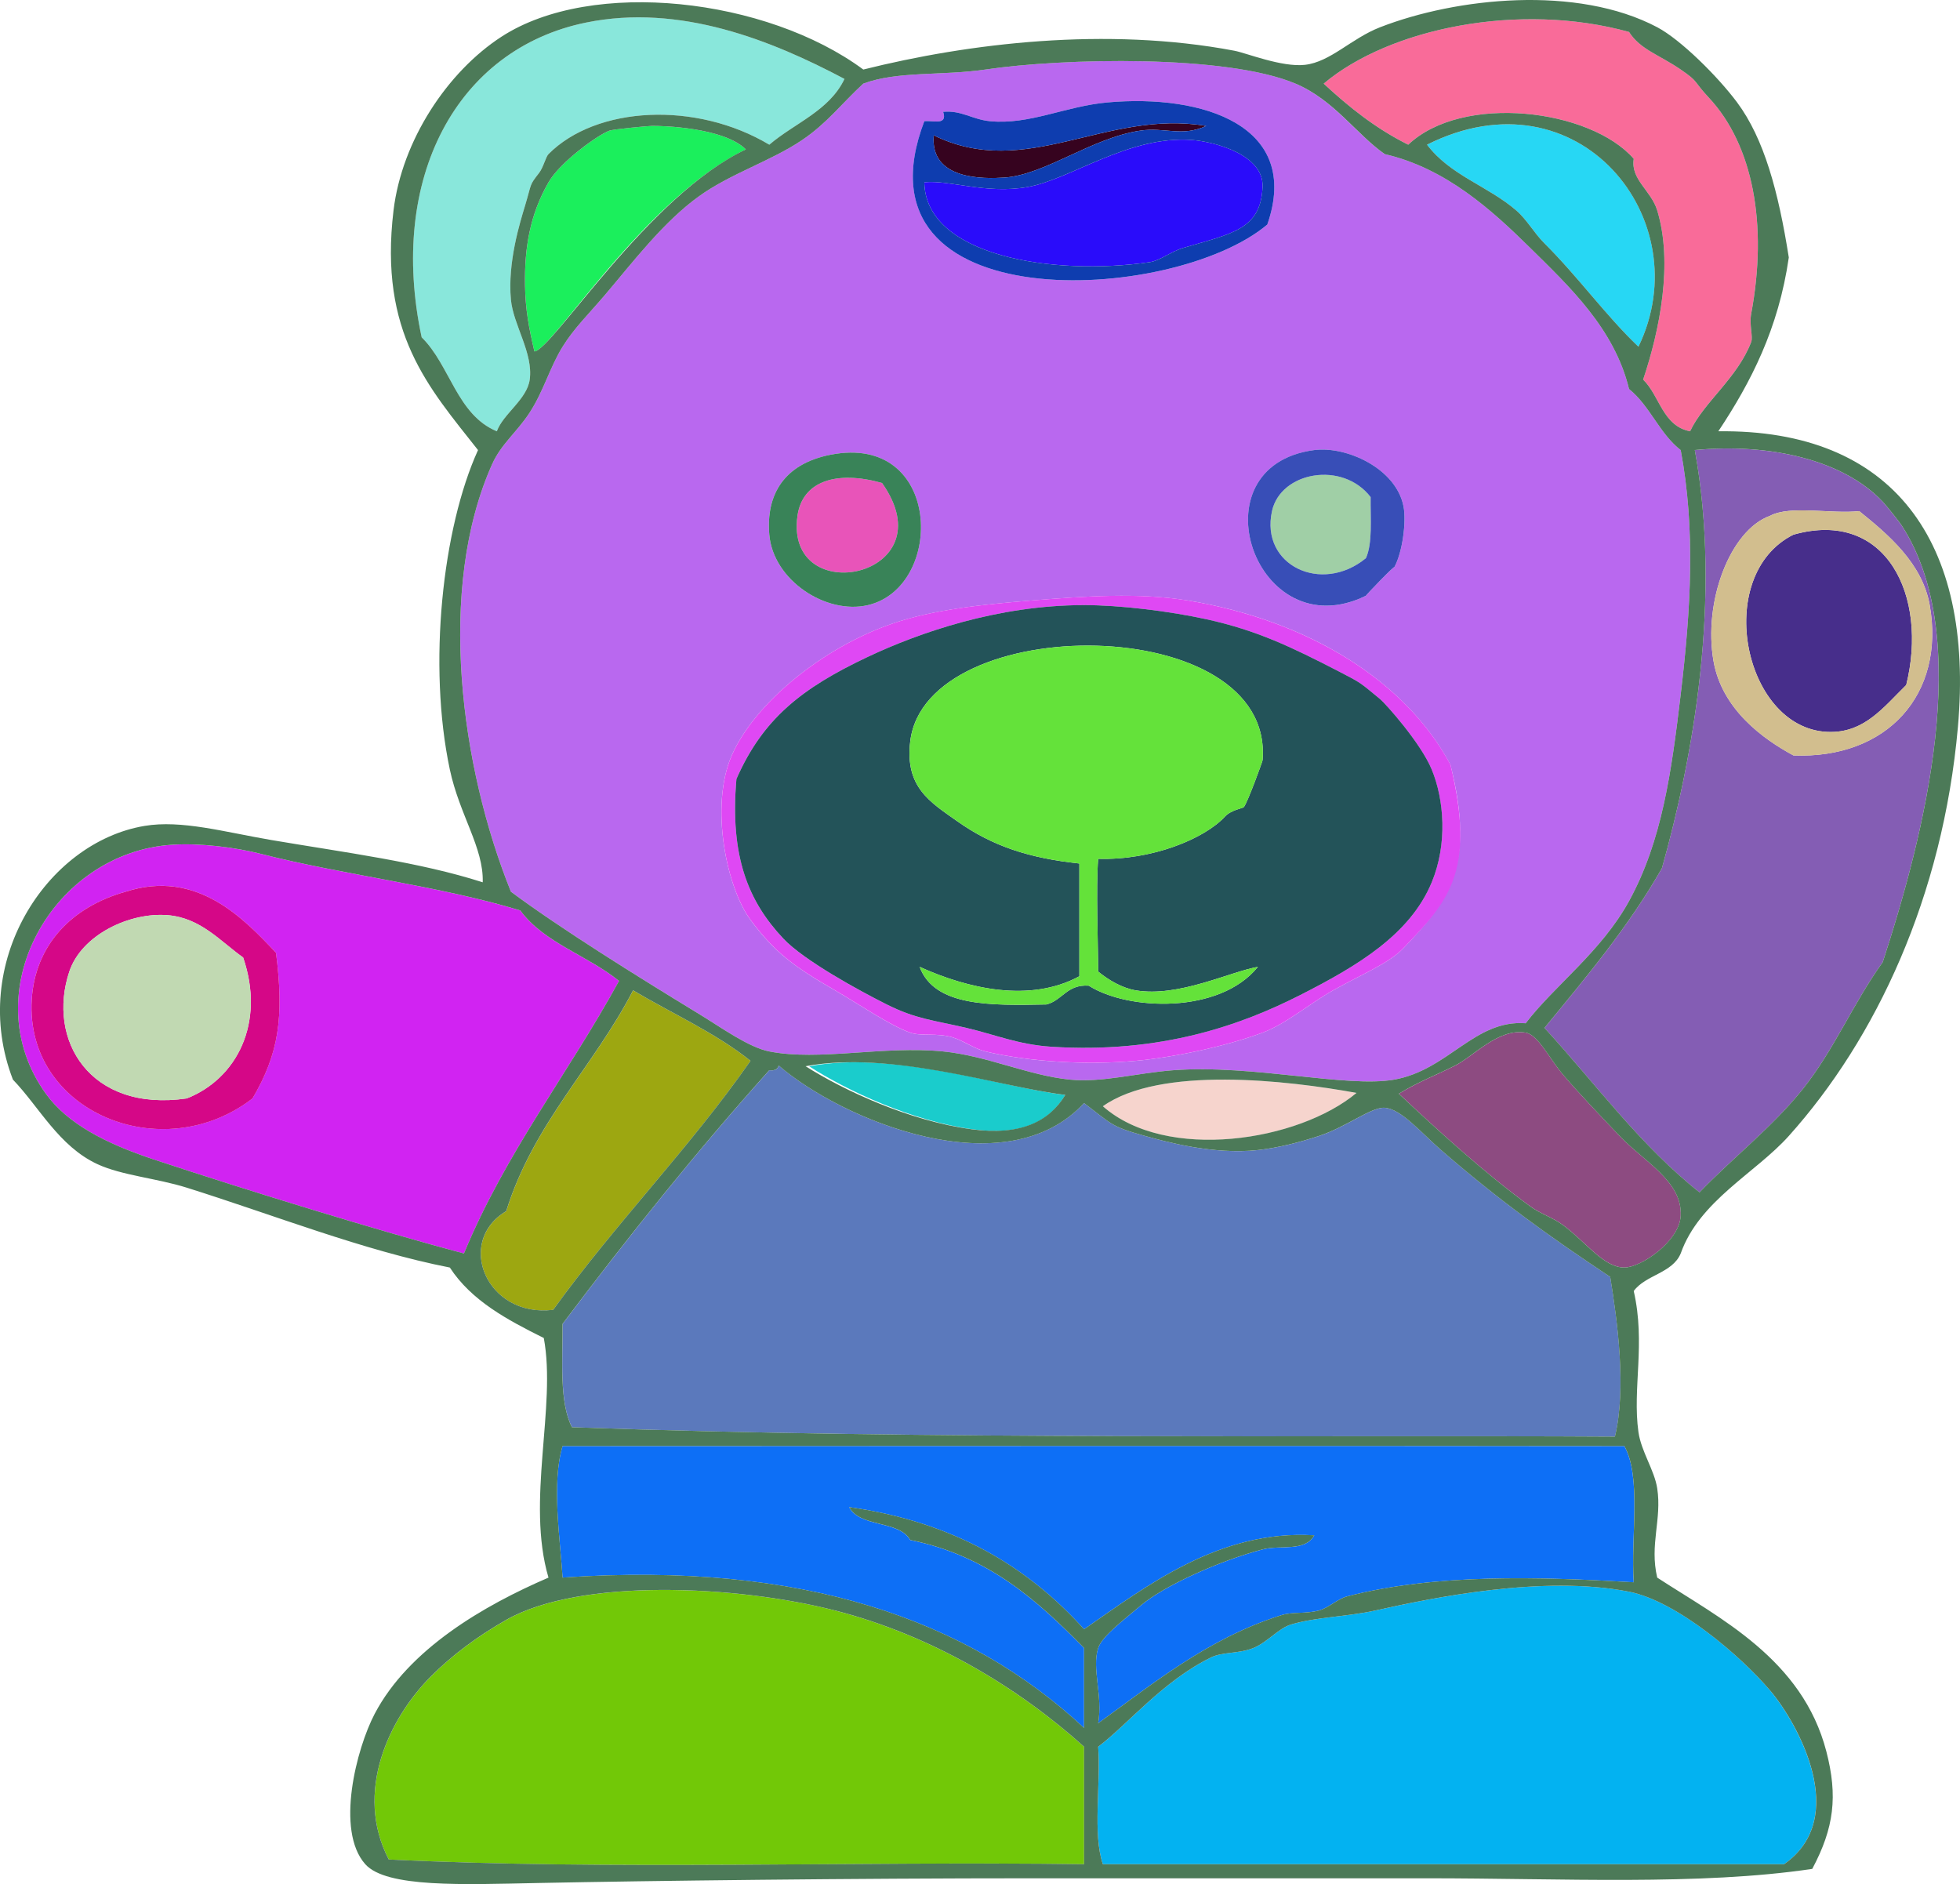 <?xml version="1.0" standalone="no"?>
<svg xmlns:rdf="http://www.w3.org/1999/02/22-rdf-syntax-ns#" xmlns="http://www.w3.org/2000/svg" xmlns:cc="http://web.resource.org/cc/" xmlns:xlink="http://www.w3.org/1999/xlink" xmlns:dc="http://purl.org/dc/elements/1.1/" xmlns:svg="http://www.w3.org/2000/svg" id="Layer_1" xml:space="preserve" overflow="visible" viewBox="0 0 417.152 400.985" version="1.1" enable-background="new 0 0 417.152 400.985">
			<g clip-rule="evenodd" fill-rule="evenodd">
				<path d="m179.73 16.799c-3.221 6.777-10.61 9.387-15.998 13.998-15.591-9.321-36.824-8.241-46.994 2-0.593 0.597-1.097 2.835-2 4-2.168 2.795-1.502 2.016-3 6.999-1.037 3.452-3.744 11.999-3 19.998 0.5 5.366 4.776 11.339 4 16.998-0.579 4.219-5.664 7.301-6.999 10.999-8.495-3.503-9.941-14.056-15.998-19.998-7.24-33.794 7.427-61.367 34.996-66.992 19.98-4.077 39.55 3.809 54.99 11.998z" fill="#80561B" style="fill:#89e7db"/>
				<path d="m359.71 91.79c-5.864-1.134-6.448-7.549-9.998-10.999 3.556-10.624 6.396-24.808 2.999-35.996-1.297-4.272-5.712-6.589-4.999-10.999-9.192-10.58-36.385-13.982-47.994-3-6.906-3.425-12.639-8.025-17.998-12.998 13.99-11.779 41.602-17.469 64.992-10.999 2.398 3.753 6.341 4.808 10.999 7.999 3.927 2.69 2.525 2.274 5.999 5.999 9.378 10.058 12.565 26.951 8.999 45.994-0.44 2.348 0.433 4.864 0 6-2.95 7.712-10.11 12.82-13 18.999z" fill="#80561B" style="fill:#f96b99"/>
				<path d="m294.72 32.797c12.982 2.997 22.74 11.851 30.996 19.998 8.243 8.134 17.904 17.152 20.997 29.996 4.442 3.557 6.486 9.512 10.999 12.999 3.177 16.943 2.158 33.844 0 51.994-1.948 16.379-3.955 31.155-10.999 43.994-5.909 10.771-15.871 17.979-21.997 25.997-10.882-0.814-16.459 9.959-27.997 11.998-10.079 1.781-30.062-3.26-46.994-2-7.641 0.569-15.137 2.675-21.997 2-8.817-0.867-17.646-5.071-26.996-5.999-12.731-1.263-26.39 2.092-36.996 0-4.417-0.871-10.177-5.065-14.998-7.999-13.098-7.971-29.417-18.137-39.995-25.997-10.68-26.438-15.874-64.456-4-90.989 1.924-4.299 5.299-6.835 7.999-10.999 2.991-4.613 4.248-9.547 6.999-13.999 2.456-3.973 5.63-7.025 8.999-10.999 6.206-7.318 12.494-15.576 19.998-20.997 6.706-4.845 15.375-7.521 21.997-11.999 5.305-3.587 8.341-7.69 12.999-11.999 7.244-2.717 16.91-1.652 25.997-3 16.562-2.456 51.32-3.213 65.992 3 8.19 3.48 13.03 10.883 18.99 15.008zm-25 14.998c7.325-21.031-13.697-27.817-33.996-25.997-9.01 0.808-16.578 4.796-24.997 4-3.788-0.359-6.082-2.361-9.999-2 1.007 3.008-2.228 1.772-4 2-16.19 42.509 52.84 38.979 73 21.997zm21 78.995c-0.273 0.134 6.543-6.963 5.999-6 1.767-3.132 2.635-9.715 2-12.998-1.571-8.126-12.183-12.894-18.997-11.999-25.91 3.4-12.48 42.519 11 30.999zm-126.99-13c0.835 9.758 12.131 17.082 20.998 14.998 16.453-3.867 15.851-36.724-7.999-31.996-9.91 1.961-13.72 8.516-13 16.996zm88.99 14c-10.345-1.7-21.983-0.891-32.996 0-10.022 0.811-21.018 1.877-29.997 4.999-14.862 5.168-29.181 16.986-33.996 27.997-4.721 10.796-1.077 28.17 4 34.996 5.068 6.813 9.022 9.825 17.998 14.999 4.761 2.744 11.859 7.587 15.998 8.999 2.376 0.811 5.601 0 8.999 0.999 2.287 0.673 4.65 2.438 6.999 3 9.411 2.253 21.767 2.929 31.996 2 7.858-0.714 18.892-2.98 26.997-5.999 4.98-1.855 10.007-6.192 14.998-8.999 6.218-3.497 11.838-5.7 14.998-8.999 9.59-10.009 15.378-17.512 9.999-38.995-9.25-17.45-29.71-30.7-56-35.01z" fill="#80561B" style="fill:#b968ef"/>
				<path d="m256.72 26.798c-5.182 2.407-8.771 0.229-13.999 1-10.389 1.532-20.395 9.462-28.996 9.999-4.326 0.27-15.838 0.568-14.998-8.999 19.74 9.674 36.53-5.602 58-2z" fill="#EEE1C5" style="fill:#36031f"/>
				<path d="m158.74 31.797c-21.696 10.505-41.232 42.757-44.994 42.995-1.167-4.94-1.913-8.895-2-13.998-0.139-8.166 1.078-15.153 5-21.998 2.502-4.366 10.645-10.19 12.999-10.999 0.86-0.295 8.023-0.979 8.999-1 1.86-0.039 15.25 0.279 19.99 5z" fill="#EEE1C5" style="fill:#1bef5c"/>
				<path d="m348.71 73.792c-7.021-6.707-12.738-14.759-19.998-21.997-2.279-2.272-3.725-5.036-5.999-6.999-6.083-5.25-14.02-7.429-18.997-13.999 32.2-16.157 58.11 15.995 45 42.995z" fill="#EEE1C5" style="fill:#27d7f4"/>
				<path d="m196.73 38.796c5.388-0.557 13.077 2.575 21.998 1 9.146-1.615 21.47-11.016 34.996-9.999 4.7 0.354 15.308 3.1 14.998 9.999-0.409 9.119-6.533 9.909-16.998 12.999-2.383 0.704-4.877 2.691-6.999 3-20.76 3.019-47.77-1.376-48-16.999z" fill="#EEE1C5" style="fill:#2a0cfa"/>
				<path d="m361.71 253.77c-12.653-10.01-22.154-23.173-32.996-34.995 8.862-10.803 17.862-21.467 24.997-33.996 6.632-23.557 12.757-57.352 6.999-88.989 15.913-1.517 31.604 2.077 39.995 10.999 0.882 0.938 3.517 4.258 4 5 15.604 23.948 4.817 65.968-4 92.988-6.343 8.822-10.326 18.626-16.998 26.997-6.46 8.1-14.82 14.54-21.99 21.99zm3-112.99c1.815 10.224 10.569 16.549 16.998 19.998 19.884 0.786 32.353-12.952 28.996-31.996-1.572-8.922-8.833-15.026-14.998-19.997-6.012 0.654-14.648-1.317-18.998 1-8.49 3.04-14.26 18.29-12 31z" fill="#80561B" style="fill:#845db4"/>
				<path d="m291.72 105.79c-0.055 4.611 0.443 9.775-1 12.999-9.424 7.766-22.526 1.535-19.997-9.999 1.85-8.42 15.02-10.778 21-3z" fill="#D59F0F" style="fill:#a0cfa6"/>
				<path d="m187.73 102.79c14.195 20.078-20.821 27.205-17.998 6.999 1.04-7.42 8.32-9.72 18-7z" fill="#D59F0F" style="fill:#e854b9"/>
				<path d="m381.71 113.79c19.747-5.567 28.701 13.048 23.997 31.996-4.873 4.791-8.775 9.946-15.998 9.999-18.5 0.13-25.47-33.29-8-42z" fill="#EEE1C5" style="fill:#472e8b"/>
				<path d="m308.72 162.78c5.463 22.664-0.409 28.986-9.999 38.995-3.16 3.299-8.78 5.502-14.998 8.999-4.991 2.807-10.018 7.144-14.998 8.999-8.105 3.019-19.139 5.285-26.997 5.999-10.229 0.929-22.585 0.253-31.996-2-2.349-0.562-4.712-2.327-6.999-3-3.398-0.999-6.623-0.188-8.999-0.999-4.139-1.412-11.237-6.255-15.998-8.999-8.975-5.174-12.93-8.186-17.998-14.999-5.077-6.825-8.72-24.2-4-34.996 4.815-11.011 19.134-22.828 33.996-27.997 8.979-3.122 19.975-4.188 29.997-4.999 11.012-0.891 22.651-1.7 32.996 0 26.29 4.32 46.75 17.57 56 35zm-141.99 37c4.319 4.587 15.938 10.962 21.998 13.998 6.201 3.107 9.717 3.301 16.998 5 5.918 1.381 11.016 3.549 17.998 3.999 23.439 1.513 40.552-4.678 52.993-10.998 12.183-6.19 23.392-12.878 27.996-23.998 3.386-8.174 2.654-17.558 0-23.997-2.33-5.655-9.859-14.066-10.998-14.998-4.334-3.543-3.696-3.269-8.999-5.999-9.778-5.036-17.2-8.64-27.996-10.999-7.831-1.711-18.276-3-25.997-3-18.462 0-35.238 5.925-45.994 10.999-14.17 6.684-22.369 13.216-27.997 25.997-1.43 16.53 2.57 26.1 10 34z" style="fill:#df48f4"/>
				<path d="m156.74 165.78c5.627-12.78 13.826-19.312 27.997-25.997 10.756-5.074 27.532-10.999 45.994-10.999 7.721 0 18.166 1.289 25.997 3 10.796 2.359 18.218 5.963 27.996 10.999 5.303 2.73 4.665 2.456 8.999 5.999 1.139 0.932 8.668 9.343 10.998 14.998 2.654 6.439 3.386 15.823 0 23.997-4.604 11.12-15.813 17.807-27.996 23.998-12.441 6.32-29.554 12.511-52.993 10.998-6.982-0.45-12.08-2.618-17.998-3.999-7.28-1.699-10.797-1.893-16.998-5-6.06-3.036-17.679-9.411-21.998-13.998-7.44-7.9-11.44-17.47-10-34zm103.98 8c1.306-1.413 3.808-1.761 4-2 0.819-1.021 3.977-9.716 3.999-9.999 2.521-31.759-71.667-31.852-74.991-4-1.164 9.753 4.208 12.9 9.999 16.998 7.575 5.361 15.367 7.853 25.997 8.999v23.997c-10.496 5.703-23.696 2.662-33.996-2 3.162 8.503 15.105 8.226 26.997 7.999 3.435-0.898 4.345-4.32 8.999-3.999 8.384 5.352 27.885 6.062 35.995-4-5.978 1.05-16.912 6.537-25.997 5-2.885-0.488-5.716-2.139-7.998-4-0.013-6.091-0.493-17.785 0-23.997 11.47 0.34 22.64-4.27 27-9z" fill="#EEE1C5" style="fill:#235359"/>
				<path d="m233.73 182.78c-0.493 6.212-0.013 17.906 0 23.997 2.282 1.861 5.113 3.512 7.998 4 9.085 1.537 20.02-3.95 25.997-5-8.11 10.062-27.611 9.352-35.995 4-4.654-0.321-5.564 3.101-8.999 3.999-11.892 0.227-23.834 0.504-26.997-7.999 10.299 4.662 23.5 7.703 33.996 2v-23.997c-10.629-1.146-18.422-3.638-25.997-8.999-5.791-4.098-11.163-7.245-9.999-16.998 3.323-27.852 77.511-27.759 74.991 4-0.022 0.283-3.18 8.978-3.999 9.999-0.192 0.239-2.694 0.587-4 2-4.37 4.73-15.54 9.34-27 9z" style="fill:#64e23a"/>
				<path d="m131.74 208.78c-10.724 19.605-24.118 36.541-32.996 57.993-18.114-4.789-46.583-13.562-65.992-19.998-10.276-3.407-18.423-7.639-22.998-13.998-15.459-21.495 1.445-51.43 26.997-52.994 5.723-0.35 13.047 0.479 18.998 2 17.119 4.375 38.032 6.794 54.993 11.999 5.07 6.92 14.4 9.59 21 15zm-124.99 3.99c-1.426 23.759 27.658 35.904 46.994 20.998 5.595-9.529 6.749-17.305 5-30.996-6.868-7.275-16.851-17.893-31.996-12.999-11.698 3.29-19.309 11.53-19.998 23z" fill="#80561B" style="fill:#d123f2"/>
				<path d="m26.751 189.78c15.146-4.894 25.128 5.723 31.996 12.999 1.749 13.691 0.595 21.467-5 30.996-19.336 14.906-48.42 2.761-46.994-20.998 0.69-11.48 8.301-19.72 19.998-23zm8.999 5c-8.067-0.694-18.38 4.139-20.998 11.999-4.821 14.478 4.296 29.994 24.997 26.997 10.64-4.181 16.774-16.069 11.999-29.996-4.867-3.45-8.987-8.4-15.998-9z" style="fill:#d50787"/>
				<path d="m51.749 203.78c4.775 13.927-1.358 25.815-11.999 29.996-20.701 2.997-29.818-12.52-24.997-26.997 2.618-7.86 12.931-12.693 20.998-11.999 7.01 0.6 11.13 5.55 15.998 9z" fill="#EEE1C5" style="fill:#c1d9b2"/>
				<path d="m134.74 210.78c8.365 4.966 17.592 9.07 24.997 14.998-13.015 18.647-28.738 34.587-41.995 52.993-14.139 1.75-20.943-14.496-9.999-20.997 5.87-18.79 18.6-30.73 27-46.99z" fill="#B4D5F0" style="fill:#9da711"/>
				<path d="m297.72 232.77c4.324-2.627 8.192-4.065 11.999-5.999 4.011-2.038 9.208-7.987 14.998-6.999 2.667 0.455 4.996 5.477 7.999 8.998 3.276 3.844 7.676 8.445 11.998 12.999 5.18 5.457 13.386 9.615 12.999 16.998-0.285 5.421-8.41 10.998-11.999 10.998-4.378 0-8.096-5.328-12.998-8.999-2.137-1.6-4.841-2.43-6.999-3.999-9.78-7.11-19.84-16.32-28-24z" fill="#B4D5F0" style="fill:#8d4b81"/>
				<path d="m172.21 226.93c18.142-3.398 40.818 4.451 54.52 6.104-3.389 5.654-9.322 8.7-19.627 7.323-12.99-1.73-26.9-8.27-34.89-13.42z" fill="#B4D5F0" style="fill:#1acccc"/>
				<path d="m230.73 234.77c5.994 4.517 5.596 4.951 12.998 6.999 4.453 1.231 14.533 4.03 23.997 2.999 4.287-0.467 8.904-1.656 12.999-2.999 5.901-1.936 11.149-6.202 13.998-6 3.525 0.252 7.683 5.249 11.998 8.999 12.139 10.547 22.92 18.322 35.996 26.997 1.552 9.534 3.465 23.747 0.999 33.995-62.897-0.368-144.8 0.757-221.97-1.999-2.715-5.285-1.983-14.015-2-21.997 14.021-18.643 28.548-36.778 43.995-53.994 1.163 0.163 1.779-0.221 2-0.999 13.48 11.66 48.27 26.08 64.97 8z" fill="#B4D5F0" style="fill:#5b79bc"/>
				<path d="m288.72 232.61c-12.351 10.326-40.507 14.744-53.993 2.835 12.17-8.64 39.21-5.53 53.99-2.83z" fill="#B4D5F0" style="fill:#f6d4cd"/>
				<path d="m345.71 307.76c3.7 6.633 1.334 19.33 2 28.997-20.189-1.167-42.047-1.883-60.992 2.999-2.011 0.519-4.002 2.479-5.999 3-2.984 0.778-5.516 0.222-7.999 1-15.754 4.938-27.854 15.007-38.995 22.997 1.012-5.975-1.406-11.603 0-15.998 0.82-2.566 5.801-6.258 8.998-8.999 5.062-4.338 17.164-9.694 25.997-11.999 3.826-0.998 9.012 0.581 10.999-2.999-20.232-1.232-35.794 10.865-48.994 19.997-11.99-13.34-27.791-22.869-49.994-25.996 2.281 4.384 10.584 2.747 12.998 6.999 16.633 3.364 27.083 12.911 36.996 22.997v16.998c-24.687-22.975-59.791-35.531-110.99-31.996-0.522-8.273-2.386-20.102 0-27.997 72.86-0.01 153.28-0.05 225.96 0z" fill="#fff" style="fill:#0d6ff6"/>
				<path d="m230.73 371.76v24.997c-49.01-0.651-100.63 1.312-147.98-1-7.434-14.26 0.027-30.019 8.999-38.995 4.473-4.476 9.818-8.476 15.998-11.998 15.781-8.995 49.265-7.341 69.991-2 20.74 5.34 39.01 16.44 52.99 29z" fill="#80561B" style="fill:#72c807"/>
				<path d="m379.71 396.75h-144.98c-2.217-6.448-0.418-16.913-0.999-24.997 6.298-4.75 13.734-13.963 23.996-18.998 2.504-1.228 5.896-0.761 8.999-1.999 2.972-1.187 5.359-4.19 7.999-5 5.251-1.609 11.982-1.662 17.998-2.999 11.99-2.665 35.67-7.614 53.993-4 10.208 2.014 23.868 13.754 29.996 20.998 5.94 7.05 17.1 27.16 2.99 37z" fill="#80561B" style="fill:#03b2f1"/>
				<path d="m365.71 91.79c37.194-0.482 54.525 23.385 50.993 62.992-3.217 36.072-17.457 66.327-35.995 86.989-7.1 7.912-19.032 13.772-22.997 24.997-1.772 4.227-7.466 4.533-9.999 7.998 2.56 11.19-0.308 20.676 1 29.997 0.58 4.137 3.407 8.132 3.999 11.998 1.02 6.662-1.665 11.938 0 18.998 13.326 8.688 30.888 17.326 35.996 36.995 2.471 9.515 1.646 16.28-3 24.997-23.995 3.571-53.323 1.999-81.989 1.999h-83.99c-38.353 0-81.618 0.527-104.99 1-16.16 0.328-32.504 1.047-36.996-3.999-6.391-7.181-1.858-24.647 2-31.996 7.271-13.85 23.355-23.12 36.996-28.996-4.799-16.268 1.731-36.437-1-50.994-7.789-3.876-15.394-7.936-19.998-14.998-18.351-3.594-37.646-11.247-55.993-16.998-6.45-2.021-13.826-2.604-18.998-4.999-8.229-3.811-12.436-12.227-17.998-17.998-9.507-24.632 7.006-50.455 27.997-53.993 7.895-1.331 17.029 1.304 26.997 3 15.807 2.689 31.51 4.672 44.995 8.999 0.238-7.32-4.953-14.356-7-23.997-4.721-22.234-1.572-51.368 6-67.991-10.523-13.361-21.119-24.918-17.985-50.993 1.791-14.9 11.461-29.515 22.997-36.996 19.267-12.494 56.381-8.232 76.99 7 22.392-5.597 51.692-9.174 78.99-4 2.537 0.481 10.087 3.553 14.998 3 5.462-0.615 9.838-5.603 15.998-7.999 16.236-6.317 41.911-9.034 58.992 0 5.01 2.649 12.909 10.499 16.998 15.998 5.754 7.738 8.793 19.008 10.999 32.996-2.18 15.149-8.08 26.589-15 36.995zm-240.97-86.989c-27.568 5.625-42.235 33.197-34.996 66.992 6.057 5.942 7.503 16.494 15.998 19.998 1.335-3.698 6.42-6.78 6.999-10.999 0.777-5.659-3.5-11.632-4-16.998-0.745-7.999 1.962-16.546 3-19.998 1.498-4.983 0.832-4.204 3-6.999 0.903-1.164 1.407-3.403 2-4 10.17-10.241 31.403-11.321 46.994-2 5.388-4.611 12.777-7.221 15.998-13.998-15.44-8.189-35.01-16.075-54.99-11.998zm247.97 67.991c0.433-1.135-0.44-3.651 0-6 3.566-19.043 0.379-35.937-8.999-45.994-3.474-3.725-2.072-3.309-5.999-5.999-4.658-3.191-8.601-4.246-10.999-7.999-23.391-6.47-51.002-0.781-64.992 10.999 5.359 4.973 11.092 9.573 17.998 12.998 11.609-10.982 38.802-7.58 47.994 3-0.713 4.41 3.702 6.727 4.999 10.999 3.397 11.188 0.557 25.372-2.999 35.996 3.55 3.449 4.134 9.864 9.998 10.999 2.89-6.18 10.05-11.288 13-18.999zm-96.99-54.993c-14.672-6.212-49.43-5.455-65.992-3-9.087 1.347-18.753 0.283-25.997 3-4.657 4.308-7.694 8.412-12.999 11.999-6.622 4.477-15.292 7.153-21.997 11.999-7.504 5.421-13.792 13.679-19.998 20.997-3.369 3.973-6.543 7.026-8.999 10.999-2.751 4.452-4.008 9.386-6.999 13.999-2.7 4.163-6.075 6.699-7.999 10.999-11.874 26.533-6.681 64.551 4 90.989 10.578 7.86 26.897 18.026 39.995 25.997 4.821 2.934 10.581 7.128 14.998 7.999 10.605 2.092 24.264-1.263 36.996 0 9.35 0.928 18.179 5.132 26.996 5.999 6.86 0.675 14.356-1.431 21.997-2 16.932-1.26 36.915 3.781 46.994 2 11.538-2.039 17.115-12.812 27.997-11.998 6.126-8.019 16.088-15.226 21.997-25.997 7.044-12.839 9.051-27.615 10.999-43.994 2.158-18.15 3.177-35.05 0-51.994-4.513-3.486-6.557-9.441-10.999-12.999-3.093-12.844-12.754-21.862-20.997-29.996-8.256-8.146-18.014-17.001-30.996-19.998-5.95-4.131-10.79-11.534-18.99-15.004zm-136.98 8.999c-0.975 0.021-8.138 0.705-8.999 1-2.354 0.808-10.497 6.633-12.999 10.999-3.922 6.844-5.139 13.832-5 21.998 0.087 5.104 0.833 9.058 2 13.998 3.762-0.237 24.161-33.117 44.994-42.995-4.73-4.722-18.12-5.04-19.99-5zm164.98 3.999c4.978 6.569 12.914 8.749 18.997 13.999 2.274 1.963 3.72 4.727 5.999 6.999 7.26 7.238 12.978 15.29 19.998 21.997 13.1-27-12.81-59.152-45-42.995zm79.99 200.97c6.672-8.371 10.655-18.175 16.998-26.997 8.817-27.02 19.604-69.04 4-92.988-0.483-0.741-3.118-4.062-4-5-8.392-8.922-24.082-12.516-39.995-10.999 5.758 31.637-0.367 65.432-6.999 88.989-7.135 12.529-16.135 23.193-24.997 33.996 10.842 11.822 20.343 24.985 32.996 34.995 7.16-7.44 15.52-13.88 21.99-21.99zm-272.97-37.99c-16.961-5.205-37.875-7.623-54.993-11.999-5.95-1.521-13.275-2.35-18.998-2-25.552 1.564-42.457 31.499-26.997 52.994 4.574 6.359 12.722 10.591 22.998 13.998 19.409 6.436 47.877 15.209 65.992 19.998 8.877-21.452 22.272-38.388 32.996-57.993-6.6-5.41-15.93-8.08-21-15zm-3 63.99c-10.944 6.501-4.14 22.747 9.999 20.997 13.257-18.406 28.98-34.346 41.995-52.993-7.405-5.928-16.632-10.032-24.997-14.998-8.4 16.26-21.13 28.2-27 46.99zm217.97-1c2.158 1.569 4.862 2.399 6.999 3.999 4.902 3.671 8.62 8.999 12.998 8.999 3.589 0 11.714-5.577 11.999-10.998 0.387-7.383-7.819-11.541-12.999-16.998-4.322-4.554-8.722-9.155-11.998-12.999-3.003-3.521-5.332-8.543-7.999-8.998-5.79-0.988-10.987 4.961-14.998 6.999-3.807 1.934-7.675 3.372-11.999 5.999 8.17 7.68 18.23 16.89 28 24zm-118.88-16.42c10.448 1.377 16.463-1.669 19.899-7.323-13.891-1.652-36.881-9.502-55.274-6.104 8.1 5.15 22.2 11.69 35.37 13.42zm-41.1-13.58c-0.221 0.778-0.837 1.162-2 0.999-15.447 17.216-29.974 35.352-43.995 53.994 0.017 7.982-0.715 16.712 2 21.997 77.171 2.756 159.07 1.631 221.97 1.999 2.466-10.248 0.553-24.461-0.999-33.995-13.076-8.675-23.857-16.45-35.996-26.997-4.315-3.75-8.473-8.747-11.998-8.999-2.849-0.202-8.097 4.064-13.998 6-4.095 1.343-8.712 2.532-12.999 2.999-9.464 1.031-19.544-1.768-23.997-2.999-7.402-2.048-7.004-2.482-12.998-6.999-16.68 18.09-51.47 3.67-64.98-7.99zm68.99 8.67c13.486 11.909 41.643 7.491 53.993-2.835-14.77-2.69-41.81-5.8-53.99 2.84zm-114.98 72.32c-2.386 7.896-0.522 19.724 0 27.997 51.195-3.535 86.3 9.021 110.99 31.996v-16.998c-9.912-10.086-20.362-19.633-36.996-22.997-2.414-4.252-10.717-2.615-12.998-6.999 22.203 3.127 38.004 12.656 49.994 25.996 13.2-9.132 28.762-21.229 48.994-19.997-1.987 3.58-7.173 2.001-10.999 2.999-8.833 2.305-20.936 7.661-25.997 11.999-3.197 2.741-8.178 6.433-8.998 8.999-1.406 4.396 1.012 10.023 0 15.998 11.142-7.99 23.241-18.06 38.995-22.997 2.483-0.778 5.015-0.222 7.999-1 1.997-0.521 3.988-2.481 5.999-3 18.945-4.882 40.803-4.166 60.992-2.999-0.666-9.667 1.7-22.364-2-28.997-72.66-0.05-153.08-0.01-225.95 0zm57.99 35c-20.727-5.341-54.21-6.995-69.991 2-6.18 3.522-11.525 7.522-15.998 11.998-8.971 8.977-16.433 24.735-8.999 38.995 47.349 2.312 98.972 0.349 147.98 1v-24.997c-13.97-12.56-32.24-23.66-52.99-29zm198.98 17c-6.128-7.244-19.788-18.984-29.996-20.998-18.323-3.614-42.003 1.335-53.993 4-6.016 1.337-12.747 1.39-17.998 2.999-2.64 0.81-5.027 3.813-7.999 5-3.103 1.238-6.495 0.771-8.999 1.999-10.262 5.035-17.698 14.248-23.996 18.998 0.581 8.084-1.218 18.549 0.999 24.997h144.98c14.12-9.85 2.96-29.96-2.99-37z" style="fill:#4c7a58"/>
				<path d="m196.73 25.798c1.772-0.228 5.007 1.008 4-2 3.917-0.361 6.21 1.641 9.999 2 8.418 0.797 15.987-3.192 24.997-4 20.299-1.82 41.321 4.965 33.996 25.997-20.17 16.982-89.2 20.512-73-21.997zm2 3c-0.84 9.567 10.672 9.269 14.998 8.999 8.601-0.537 18.607-8.467 28.996-9.999 5.229-0.771 8.817 1.407 13.999-1-21.48-3.602-38.27 11.674-58 2zm45.99 26.996c2.122-0.309 4.616-2.296 6.999-3 10.465-3.09 16.589-3.88 16.998-12.999 0.31-6.899-10.298-9.645-14.998-9.999-13.525-1.018-25.85 8.384-34.996 9.999-8.92 1.575-16.61-1.557-21.998-1 0.24 15.624 27.25 20.019 48 16.999z" style="fill:#0e3daf"/>
				<path d="m176.73 96.79c23.85-4.728 24.452 28.128 7.999 31.996-8.867 2.084-20.163-5.24-20.998-14.998-0.72-8.48 3.09-15.035 13-17zm-7 13c-2.823 20.206 32.193 13.079 17.998-6.999-9.68-2.72-16.96-0.42-18 7z" style="fill:#398358"/>
				<path d="m376.71 109.79c4.35-2.316 12.986-0.346 18.998-1 6.165 4.971 13.426 11.075 14.998 19.997 3.356 19.044-9.112 32.782-28.996 31.996-6.429-3.448-15.183-9.774-16.998-19.998-2.26-12.72 3.51-27.97 12-31zm13 45.99c7.223-0.052 11.125-5.208 15.998-9.999 4.704-18.948-4.25-37.563-23.997-31.996-17.47 8.72-10.5 42.14 8 42z" style="fill:#d2be8e"/>
				<path d="m279.72 95.79c6.814-0.895 17.426 3.872 18.997 11.999 0.635 3.283-0.233 9.866-2 12.998 0.544-0.964-6.272 6.134-5.999 6-23.48 11.52-36.91-27.599-11-31zm-9 13c-2.529 11.533 10.573 17.765 19.997 9.999 1.443-3.223 0.945-8.387 1-12.999-5.98-7.778-19.15-5.42-21 3z" style="fill:#384eb7"/>
			</g>
		</svg>